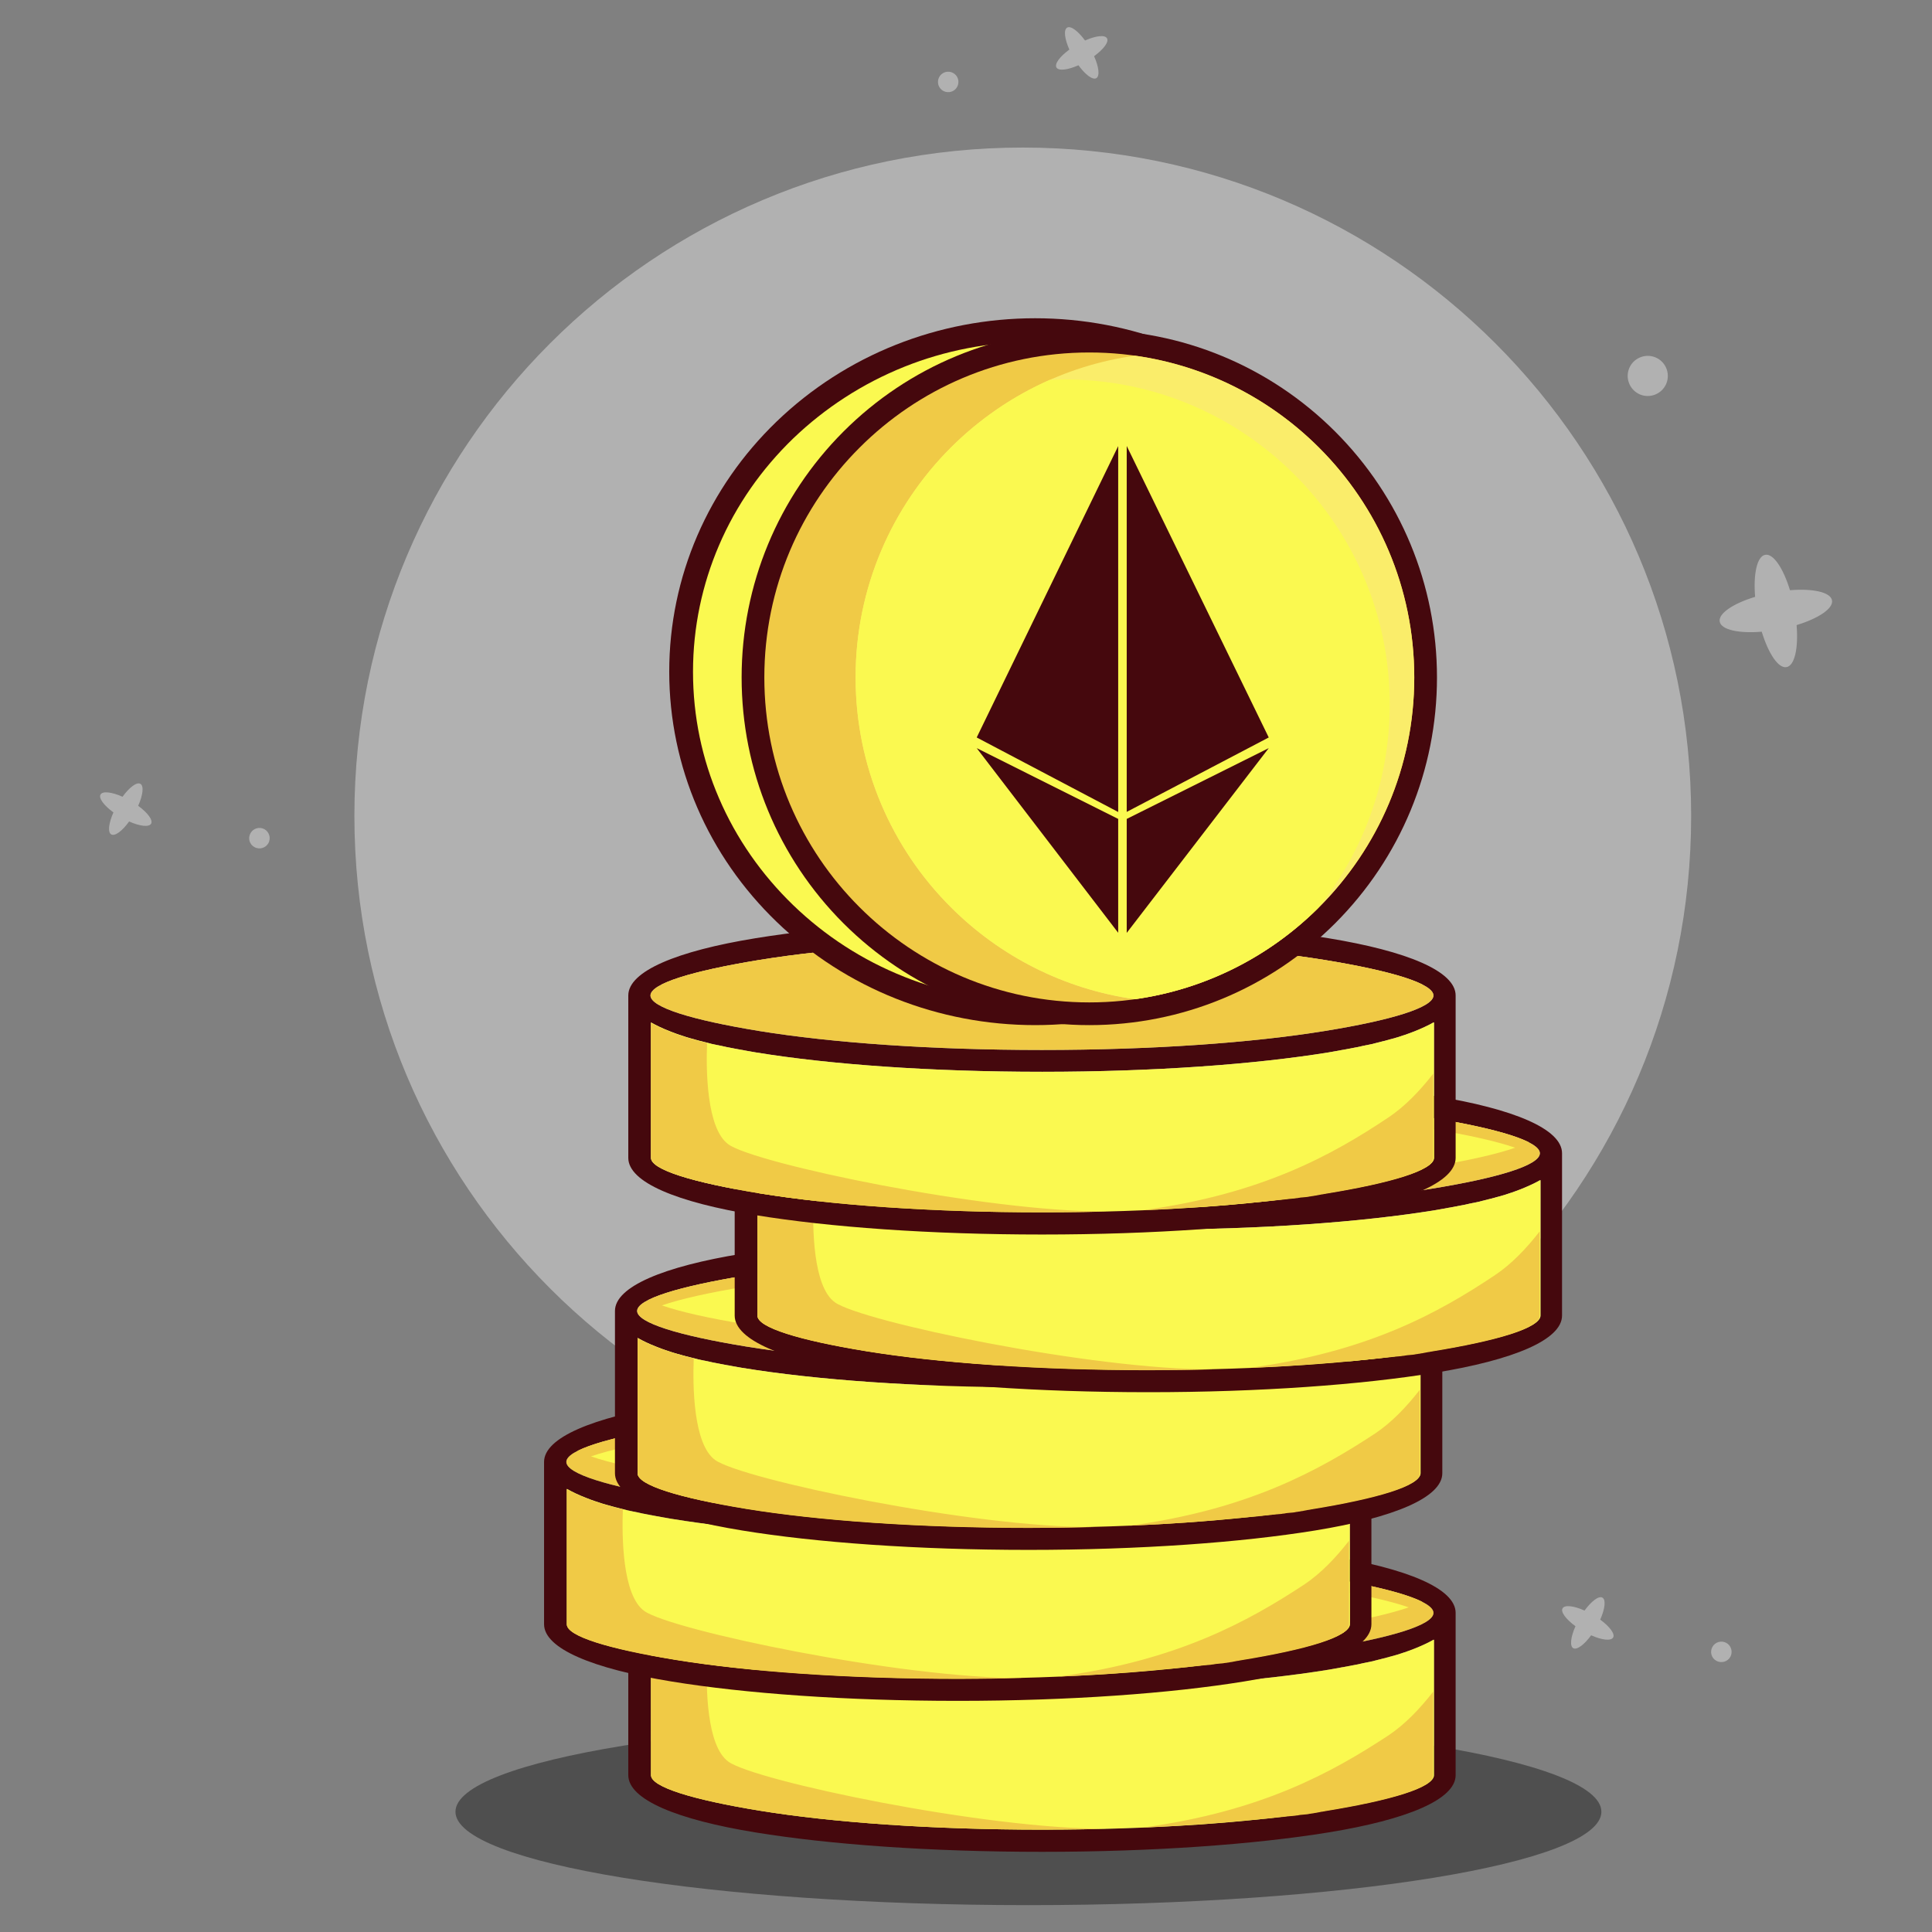 <?xml version="1.0" encoding="utf-8"?>
<!-- Generator: Adobe Illustrator 23.0.1, SVG Export Plug-In . SVG Version: 6.00 Build 0)  -->
<svg version="1.1" id="Layer_1" xmlns="http://www.w3.org/2000/svg" xmlns:xlink="http://www.w3.org/1999/xlink" x="0px" y="0px"
	 viewBox="0 0 1812.1 1812.1" style="enable-background:new 0 0 1812.1 1812.1;" xml:space="preserve">
<rect x="0" y="0" width="1812.1" height="1812.1" fill="#808080" stroke="none"/>
<style type="text/css">
	.st0{fill-rule:evenodd;clip-rule:evenodd;fill:#4F4F4F;}
	.st1{fill-rule:evenodd;clip-rule:evenodd;fill:#B1B1B1;}
	.st2{fill:#45080D;}
	.st3{fill:#FAF950;}
	.st4{fill:#F0CA46;}
	.st5{fill-rule:evenodd;clip-rule:evenodd;fill:#45080D;}
	.st6{fill:#FAED6A;}
</style>
<path class="st0" d="M964.6,1611.7c296.8,0,537.4,39.2,537.4,87.6c0,48.4-240.6,87.6-537.4,87.6s-537.4-39.2-537.4-87.6
	C427.2,1650.9,667.8,1611.7,964.6,1611.7L964.6,1611.7z"/>
<path class="st1" d="M959.3,138.4c346.2,0,626.9,280.7,626.9,626.9c0,346.2-280.7,626.9-626.9,626.9s-626.9-280.7-626.9-626.9
	C332.4,419.1,613,138.4,959.3,138.4L959.3,138.4z"/>
<path class="st1" d="M1718.3,563c1.5,7.6-12.5,17-33.2,23.3c1.8,21.5-1.8,38-9.4,39.4c-7.6,1.5-17-12.5-23.3-33.2
	c-21.5,1.8-38-1.8-39.4-9.4c-1.5-7.6,12.5-17,33.2-23.3c-1.8-21.5,1.8-38,9.4-39.4c7.6-1.5,17,12.5,23.3,33.2
	C1700.3,551.8,1716.8,555.4,1718.3,563L1718.3,563z"/>
<path class="st1" d="M1562.8,345.2c-4.1-9.6-15.1-14-24.7-9.9c-9.6,4.1-14,15.1-9.9,24.7c4.1,9.6,15.1,14,24.7,9.9
	C1562.5,365.8,1566.9,354.7,1562.8,345.2L1562.8,345.2z"/>
<path class="st2" d="M1365.3,1512.8V1665c0,22.8-45.6,41.7-119.3,53.7c-68.9,11.2-163.9,18.2-268.7,18.2
	c-104.7,0-199.7-6.9-268.7-18.2c-73.7-12-119.3-30.8-119.3-53.7v-152.2c0-22.8,45.6-41.7,119.3-53.7
	c68.9-11.2,163.9-18.2,268.7-18.2c104.7,0,199.7,6.9,268.7,18.2C1319.7,1471.1,1365.3,1489.9,1365.3,1512.8L1365.3,1512.8z
	 M610.1,1512.8c0,11.1,38.9,23,101.9,33.3c67.7,11,161.5,17.8,265.3,17.8c103.8,0,197.6-6.8,265.3-17.8
	c62.9-10.2,101.9-22.1,101.9-33.3c0-11.1-38.9-23-101.9-33.3c-67.7-11-161.5-17.8-265.3-17.8c-103.8,0-197.6,6.8-265.3,17.8
	C649.1,1489.7,610.1,1501.6,610.1,1512.8L610.1,1512.8z M1344.5,1538c-5.1,2.9-11,5.6-17.7,8.3l-1.3,0.5c-2.5,1-5.2,1.9-7.9,2.9
	l-0.4,0.1l-2.1,0.7l-0.6,0.2l-1.2,0.4l-1.5,0.5l-1.3,0.4l-0.4,0.1l-2.7,0.8l0,0l-1.5,0.4l-1.5,0.4l-1.5,0.4l-0.2,0.1l-2.7,0.7
	l-0.6,0.2l-1.2,0.3l-0.1,0l-1.6,0.4l-0.1,0l-1,0.3l-1.6,0.4l-0.5,0.1l0,0l-0.7,0.2l-1.6,0.4l-0.9,0.2l-0.2,0.1l-1.7,0.4l-0.2,0.1
	l-0.9,0.2l-1.9,0.4l-0.4,0.1l0,0l-0.6,0.1l-1.8,0.4l-0.6,0.1l-0.6,0.1l-1.8,0.4l-0.6,0.1l-0.5,0.1l-1.7,0.4l-1.8,0.4l-1.8,0.4
	l-0.6,0.1l-2.7,0.5l-0.3,0.1l-1.3,0.2l-1.9,0.4l0,0l-0.6,0.1l-2.1,0.4l-0.5,0.1l-0.6,0.1l-2,0.4l-0.1,0l-1.3,0.2l-0.6,0.1l-2,0.4h0
	l-3.3,0.6l-0.1,0l-2.8,0.5l-1.1,0.2l-2.9,0.5c-68.9,11.2-163.9,18.2-268.7,18.2c-104.7,0-199.7-6.9-268.7-18.2l-2.9-0.5l-1.1-0.2
	l-2.8-0.5l-0.1,0l-3.3-0.6h0l-2-0.4l-0.6-0.1l-1.3-0.2l-0.1,0l-2-0.4l-0.6-0.1l-0.5-0.1l-2.1-0.4l-0.6-0.1l0,0l-1.9-0.4l-1.3-0.2
	l-0.3-0.1l-2.7-0.5l-0.6-0.1l-1.8-0.4l-1.8-0.4l-1.7-0.4l-0.5-0.1l-0.6-0.1l-1.8-0.4l-0.6-0.1l-0.6-0.1l-1.8-0.4l-0.6-0.1l0,0
	l-0.4-0.1l-1.9-0.4l-0.9-0.2l-0.2-0.1l-1.7-0.4l-0.2-0.1l-0.9-0.2l-1.6-0.4l-0.7-0.2l0,0l-0.5-0.1l-1.6-0.4l-1-0.3l-0.1,0l-1.6-0.4
	l-0.1,0l-1.2-0.3l-0.6-0.2c-0.9-0.2-1.8-0.5-2.7-0.7l-0.2-0.1l-1.4-0.4l0,0l-1.5-0.4l-1.5-0.4l0,0c-0.9-0.3-1.8-0.5-2.7-0.8
	l-0.4-0.1l-1.3-0.4l-1.5-0.5l-1.2-0.4l-0.6-0.2c-0.7-0.2-1.4-0.5-2.1-0.7l-0.4-0.1c-2.7-0.9-5.4-1.9-7.9-2.9l-1.3-0.5
	c-6.7-2.6-12.6-5.4-17.7-8.3V1665c0,11.1,38.9,23,101.9,33.3c67.7,11,161.5,17.8,265.3,17.8c103.8,0,197.6-6.8,265.3-17.8
	c62.9-10.2,101.9-22.1,101.9-33.3V1538L1344.5,1538z"/>
<path class="st3" d="M1344.5,1538c-5.1,2.9-11,5.6-17.7,8.3l-1.3,0.5c-2.5,1-5.2,1.9-7.9,2.9l-0.4,0.1l-2.1,0.7l-0.6,0.2l-1.2,0.4
	l-1.5,0.5l-1.3,0.4l-0.4,0.1l-2.7,0.8l0,0l-1.5,0.4l-1.5,0.4l-1.5,0.4l-0.2,0.1l-2.7,0.7l-0.6,0.2l-1.2,0.3l-0.1,0l-1.6,0.4l-0.1,0
	l-1,0.3l-1.6,0.4l-0.5,0.1l0,0l-0.7,0.2l-1.6,0.4l-0.9,0.2l-0.2,0.1l-1.7,0.4l-0.2,0.1l-0.9,0.2l-1.9,0.4l-0.4,0.1l0,0l-0.6,0.1
	l-1.8,0.4l-0.6,0.1l-0.6,0.1l-1.8,0.4l-0.6,0.1l-0.5,0.1l-1.7,0.4l-1.8,0.4l-1.8,0.4l-0.6,0.1l-2.7,0.5l-0.3,0.1l-1.3,0.2l-1.9,0.4
	l0,0l-0.6,0.1l-2.1,0.4l-0.5,0.1l-0.6,0.1l-2,0.4l-0.1,0l-1.3,0.2l-0.6,0.1l-2,0.4h0l-3.3,0.6l-0.1,0l-2.8,0.5l-1.1,0.2l-2.9,0.5
	c-68.9,11.2-163.9,18.2-268.7,18.2c-104.7,0-199.7-6.9-268.7-18.2l-2.9-0.5l-1.1-0.2l-2.8-0.5l-0.1,0l-3.3-0.6h0l-2-0.4l-0.6-0.1
	l-1.3-0.2l-0.1,0l-2-0.4l-0.6-0.1l-0.5-0.1l-2.1-0.4l-0.6-0.1l0,0l-1.9-0.4l-1.3-0.2l-0.3-0.1l-2.7-0.5l-0.6-0.1l-1.8-0.4l-1.8-0.4
	l-1.7-0.4l-0.5-0.1l-0.6-0.1l-1.8-0.4l-0.6-0.1l-0.6-0.1l-1.8-0.4l-0.6-0.1l0,0l-0.4-0.1l-1.9-0.4l-0.9-0.2l-0.2-0.1l-1.7-0.4
	l-0.2-0.1l-0.9-0.2l-1.6-0.4l-0.7-0.2l0,0l-0.5-0.1l-1.6-0.4l-1-0.3l-0.1,0l-1.6-0.4l-0.1,0l-1.2-0.3l-0.6-0.2
	c-0.9-0.2-1.8-0.5-2.7-0.7l-0.2-0.1l-1.4-0.4l0,0l-1.5-0.4l-1.5-0.4l0,0c-0.9-0.3-1.8-0.5-2.7-0.8l-0.4-0.1l-1.3-0.4l-1.5-0.5
	l-1.2-0.4l-0.6-0.2c-0.7-0.2-1.4-0.5-2.1-0.7l-0.4-0.1c-2.7-0.9-5.4-1.9-7.9-2.9l-1.3-0.5c-6.7-2.6-12.6-5.4-17.7-8.3V1665
	c0,11.1,38.9,23,101.9,33.3c67.7,11,161.5,17.8,265.3,17.8c103.8,0,197.6-6.8,265.3-17.8c62.9-10.2,101.9-22.1,101.9-33.3V1538
	L1344.5,1538z"/>
<path class="st4" d="M663.2,1557.3l-0.8-0.2l-0.7-0.2l0,0l-0.5-0.1l-1.6-0.4l-1-0.3l-0.1,0l-1.6-0.4l-0.1,0l-1.2-0.3l-0.6-0.2
	c-0.9-0.2-1.8-0.5-2.7-0.7l-0.2-0.1l-1.4-0.4l0,0l-1.5-0.4l-1.5-0.4l0,0c-0.9-0.3-1.8-0.5-2.7-0.8l-0.4-0.1l-1.3-0.4l-1.5-0.5
	l-1.2-0.4l-0.6-0.2c-0.7-0.2-1.4-0.5-2.1-0.7l-0.4-0.1c-2.7-0.9-5.4-1.9-7.9-2.9l-1.3-0.5c-6.7-2.6-12.6-5.4-17.7-8.3V1665
	c0,11.1,38.9,23,101.9,33.3c67.7,11,161.5,17.8,265.3,17.8c20.7,0,41-0.3,60.7-0.8c-114.8,0.5-330.4-45-355.2-62.9
	C662.5,1637.6,662.2,1581.9,663.2,1557.3L663.2,1557.3z M1072.1,1714.1c36.1-1.5,70-3.9,100.9-7l1.2-0.1l1.2-0.1l1.2-0.1l1.2-0.1
	l0.1,0l1-0.1c2.4-0.2,4.7-0.5,7-0.7l1.2-0.1l1.1-0.1l0,0l1.2-0.1l1.1-0.1l1.1-0.1l1.1-0.1l0.5-0.1l0.7-0.1l1.1-0.1l0.7-0.1l0.4,0
	l1.1-0.1l0,0l2.2-0.3l1.1-0.1l0.1,0l1-0.1l1.1-0.1l0.3,0l0.8-0.1l1.1-0.1l0.6-0.1l0.5-0.1l1.1-0.1l0.8-0.1l0.3,0l1.1-0.1l1-0.1
	l0.1,0l1.1-0.1l1.1-0.1l0.2,0l0.9-0.1l1.1-0.1l0.4-0.1l0.7-0.1l1.1-0.1l0.6-0.1l0.4-0.1l1.9-0.3l0.2,0l1.1-0.1l1.1-0.1l0,0l1-0.1
	l1-0.1l0.3,0l0.8-0.1l1-0.1l0.5-0.1l0.5-0.1l1-0.2l0.7-0.1l0.3,0l1-0.2l0.9-0.1l0.1,0l1-0.2l1-0.2l0.1,0l0.9-0.1l1-0.2l0.3-0.1
	l0.7-0.1l1-0.2l0.6-0.1l0.4-0.1l1-0.2l0.8-0.1l0.2,0l1-0.2l1-0.2c62.9-10.2,101.9-22.1,101.9-33.3v-46.2v-32.7
	c-12.4,16-26.6,30.8-41.9,41C1249.2,1662.6,1183.2,1699,1072.1,1714.1L1072.1,1714.1z"/>
<path class="st4" d="M610.1,1512.8c0,11.1,38.9,23,101.9,33.3c67.7,11,161.5,17.8,265.3,17.8c103.8,0,197.6-6.8,265.3-17.8
	c62.9-10.2,101.9-22.1,101.9-33.3c0-11.1-38.9-23-101.9-33.3c-67.7-11-161.5-17.8-265.3-17.8c-103.8,0-197.6,6.8-265.3,17.8
	C649.1,1489.7,610.1,1501.6,610.1,1512.8L610.1,1512.8z"/>
<path class="st4" d="M1334,1502.4c-15.6-7.9-47.7-15.8-91.3-22.9c-67.7-11-161.5-17.8-265.3-17.8c-103.8,0-197.6,6.8-265.3,17.8
	c-43.6,7.1-75.7,15-91.3,22.9c15.6,7.9,47.7,15.8,91.3,22.9c67.7,11,161.5,17.8,265.3,17.8c103.8,0,197.6-6.8,265.3-17.8
	C1286.3,1518.2,1318.4,1510.3,1334,1502.4L1334,1502.4z"/>
<path class="st3" d="M633.3,1507.6c17.6,6.1,44.7,12.2,78.7,17.7c67.7,11,161.5,17.8,265.3,17.8c103.8,0,197.6-6.8,265.3-17.8
	c34.1-5.5,61.1-11.6,78.7-17.7c-17.6-6.1-44.7-12.2-78.7-17.7c-67.7-11-161.5-17.8-265.3-17.8c-103.8,0-197.6,6.8-265.3,17.8
	C677.9,1495.4,650.9,1501.4,633.3,1507.6L633.3,1507.6z"/>
<path class="st2" d="M1286.3,1371.2v152.2c0,22.8-45.6,41.7-119.3,53.7c-68.9,11.2-163.9,18.2-268.7,18.2
	c-104.7,0-199.7-6.9-268.7-18.2c-73.7-12-119.3-30.8-119.3-53.7v-152.2c0-22.8,45.6-41.7,119.3-53.7
	c68.9-11.2,163.9-18.2,268.7-18.2c104.7,0,199.7,6.9,268.7,18.2C1240.7,1329.5,1286.3,1348.4,1286.3,1371.2L1286.3,1371.2z
	 M531.2,1371.2c0,11.1,38.9,23,101.9,33.3c67.7,11,161.5,17.8,265.3,17.8c103.8,0,197.6-6.8,265.3-17.8
	c62.9-10.2,101.9-22.1,101.9-33.3c0-11.1-38.9-23-101.9-33.3c-67.7-11-161.5-17.8-265.3-17.8c-103.8,0-197.6,6.8-265.3,17.8
	C570.1,1348.2,531.2,1360.1,531.2,1371.2L531.2,1371.2z M1265.6,1396.5c-5.1,2.9-11,5.6-17.7,8.3l-1.3,0.5c-2.5,1-5.2,1.9-7.9,2.9
	l-0.4,0.1l-2.1,0.7l-0.6,0.2l-1.2,0.4l-1.5,0.5l-1.3,0.4l-0.4,0.1l-2.7,0.8l0,0l-1.5,0.4l-1.5,0.4l-1.5,0.4l-0.2,0.1l-2.7,0.7
	l-0.6,0.2l-1.2,0.3l-0.1,0l-1.6,0.4l-0.1,0l-1,0.3l-1.6,0.4l-0.5,0.1l0,0l-0.7,0.2l-1.6,0.4l-0.9,0.2l-0.2,0.1l-1.7,0.4l-0.2,0.1
	l-0.9,0.2l-1.9,0.4l-0.4,0.1l0,0l-0.6,0.1l-1.8,0.4l-0.6,0.1l-0.6,0.1l-1.8,0.4l-0.6,0.1l-0.5,0.1l-1.7,0.4l-1.8,0.4l-1.8,0.4
	l-0.6,0.1l-2.7,0.5l-0.3,0.1l-1.3,0.2l-1.9,0.4l0,0l-0.6,0.1l-2.1,0.4l-0.5,0.1l-0.6,0.1l-2,0.4l-0.1,0l-1.3,0.2l-0.6,0.1l-2,0.4h0
	l-3.3,0.6l-0.1,0l-2.8,0.5l-1.1,0.2l-2.9,0.5c-68.9,11.2-163.9,18.2-268.7,18.2c-104.7,0-199.7-6.9-268.7-18.2l-2.9-0.5l-1.1-0.2
	l-2.8-0.5l-0.1,0l-3.3-0.6h0l-2-0.4l-0.6-0.1l-1.3-0.2l-0.1,0l-2-0.4l-0.6-0.1l-0.5-0.1l-2.1-0.4l-0.6-0.1l0,0l-1.9-0.4l-1.3-0.2
	l-0.3-0.1l-2.7-0.5l-0.6-0.1l-1.8-0.4l-1.8-0.4l-1.7-0.4l-0.5-0.1l-0.6-0.1l-1.8-0.4l-0.6-0.1l-0.6-0.1l-1.8-0.4l-0.6-0.1l0,0
	l-0.4-0.1l-1.9-0.4l-0.9-0.2l-0.2-0.1l-1.7-0.4l-0.2-0.1l-0.9-0.2l-1.6-0.4l-0.7-0.2l0,0l-0.5-0.1l-1.6-0.4l-1-0.3l-0.1,0l-1.6-0.4
	l-0.1,0l-1.2-0.3l-0.6-0.2c-0.9-0.2-1.8-0.5-2.7-0.7l-0.2-0.1l-1.4-0.4l0,0l-1.5-0.4l-1.5-0.4l0,0c-0.9-0.3-1.8-0.5-2.7-0.8
	l-0.4-0.1l-1.3-0.4l-1.5-0.5l-1.2-0.4l-0.6-0.2c-0.7-0.2-1.4-0.5-2.1-0.7l-0.4-0.1c-2.7-0.9-5.4-1.9-7.9-2.9l-1.3-0.5
	c-6.7-2.6-12.6-5.4-17.7-8.3v126.9c0,11.1,38.9,23,101.9,33.3c67.7,11,161.5,17.8,265.3,17.8c103.8,0,197.6-6.8,265.3-17.8
	c62.9-10.2,101.9-22.1,101.9-33.3V1396.5L1265.6,1396.5z"/>
<path class="st3" d="M1265.6,1396.5c-5.1,2.9-11,5.6-17.7,8.3l-1.3,0.5c-2.5,1-5.2,1.9-7.9,2.9l-0.4,0.1l-2.1,0.7l-0.6,0.2l-1.2,0.4
	l-1.5,0.5l-1.3,0.4l-0.4,0.1l-2.7,0.8l0,0l-1.5,0.4l-1.5,0.4l-1.5,0.4l-0.2,0.1l-2.7,0.7l-0.6,0.2l-1.2,0.3l-0.1,0l-1.6,0.4l-0.1,0
	l-1,0.3l-1.6,0.4l-0.5,0.1l0,0l-0.7,0.2l-1.6,0.4l-0.9,0.2l-0.2,0.1l-1.7,0.4l-0.2,0.1l-0.9,0.2l-1.9,0.4l-0.4,0.1l0,0l-0.6,0.1
	l-1.8,0.4l-0.6,0.1l-0.6,0.1l-1.8,0.4l-0.6,0.1l-0.5,0.1l-1.7,0.4l-1.8,0.4l-1.8,0.4l-0.6,0.1l-2.7,0.5l-0.3,0.1l-1.3,0.2l-1.9,0.4
	l0,0l-0.6,0.1l-2.1,0.4l-0.5,0.1l-0.6,0.1l-2,0.4l-0.1,0l-1.3,0.2l-0.6,0.1l-2,0.4h0l-3.3,0.6l-0.1,0l-2.8,0.5l-1.1,0.2l-2.9,0.5
	c-68.9,11.2-163.9,18.2-268.7,18.2c-104.7,0-199.7-6.9-268.7-18.2l-2.9-0.5l-1.1-0.2l-2.8-0.5l-0.1,0l-3.3-0.6h0l-2-0.4l-0.6-0.1
	l-1.3-0.2l-0.1,0l-2-0.4l-0.6-0.1l-0.5-0.1l-2.1-0.4l-0.6-0.1l0,0l-1.9-0.4l-1.3-0.2l-0.3-0.1l-2.7-0.5l-0.6-0.1l-1.8-0.4l-1.8-0.4
	l-1.7-0.4l-0.5-0.1l-0.6-0.1l-1.8-0.4l-0.6-0.1l-0.6-0.1l-1.8-0.4l-0.6-0.1l0,0l-0.4-0.1l-1.9-0.4l-0.9-0.2l-0.2-0.1l-1.7-0.4
	l-0.2-0.1l-0.9-0.2l-1.6-0.4l-0.7-0.2l0,0l-0.5-0.1l-1.6-0.4l-1-0.3l-0.1,0l-1.6-0.4l-0.1,0l-1.2-0.3l-0.6-0.2
	c-0.9-0.2-1.8-0.5-2.7-0.7l-0.2-0.1l-1.4-0.4l0,0l-1.5-0.4l-1.5-0.4l0,0c-0.9-0.3-1.8-0.5-2.7-0.8l-0.4-0.1l-1.3-0.4l-1.5-0.5
	l-1.2-0.4l-0.6-0.2c-0.7-0.2-1.4-0.5-2.1-0.7l-0.4-0.1c-2.7-0.9-5.4-1.9-7.9-2.9l-1.3-0.5c-6.7-2.6-12.6-5.4-17.7-8.3v126.9
	c0,11.1,38.9,23,101.9,33.3c67.7,11,161.5,17.8,265.3,17.8c103.8,0,197.6-6.8,265.3-17.8c62.9-10.2,101.9-22.1,101.9-33.3V1396.5
	L1265.6,1396.5z"/>
<path class="st4" d="M584.2,1415.7l-0.8-0.2l-0.7-0.2l0,0l-0.5-0.1l-1.6-0.4l-1-0.3l-0.1,0l-1.6-0.4l-0.1,0l-1.2-0.3l-0.6-0.2
	c-0.9-0.2-1.8-0.5-2.7-0.7l-0.2-0.1l-1.4-0.4l0,0l-1.5-0.4l-1.5-0.4l0,0c-0.9-0.3-1.8-0.5-2.7-0.8l-0.4-0.1l-1.3-0.4l-1.5-0.5
	l-1.2-0.4l-0.6-0.2c-0.7-0.2-1.4-0.5-2.1-0.7l-0.4-0.1c-2.7-0.9-5.4-1.9-7.9-2.9l-1.3-0.5c-6.7-2.6-12.6-5.4-17.7-8.3v126.9
	c0,11.1,38.9,23,101.9,33.3c67.7,11,161.5,17.8,265.3,17.8c20.7,0,41-0.3,60.7-0.8c-114.8,0.5-330.4-45-355.2-62.9
	C583.5,1496.1,583.3,1440.3,584.2,1415.7L584.2,1415.7z M993.1,1572.5c36.1-1.5,70-3.9,100.9-7l1.2-0.1l1.2-0.1l1.2-0.1l1.2-0.1
	l0.1,0l1-0.1c2.4-0.2,4.7-0.5,7-0.7l1.2-0.1l1.1-0.1l0,0l1.2-0.1l1.1-0.1l1.1-0.1l1.1-0.1l0.5-0.1l0.7-0.1l1.1-0.1l0.7-0.1l0.4,0
	l1.1-0.1l0,0l2.2-0.3l1.1-0.1l0.1,0l1-0.1l1.1-0.1l0.3,0l0.8-0.1l1.1-0.1l0.6-0.1l0.5-0.1l1.1-0.1l0.8-0.1l0.3,0l1.1-0.1l1-0.1
	l0.1,0l1.1-0.1l1.1-0.1l0.2,0l0.9-0.1l1.1-0.1l0.4-0.1l0.7-0.1l1.1-0.1l0.6-0.1l0.4-0.1l1.9-0.3l0.2,0l1.1-0.1l1.1-0.1l0,0l1-0.1
	l1-0.1l0.3,0l0.8-0.1l1-0.1l0.5-0.1l0.5-0.1l1-0.1l0.7-0.1l0.3,0l1-0.2l0.9-0.1l0.1,0l1-0.2l1-0.2l0.1,0l0.9-0.1l1-0.2l0.3-0.1
	l0.7-0.1l1-0.2l0.6-0.1l0.4-0.1l1-0.2l0.8-0.1l0.2,0l1-0.2l1-0.2c62.9-10.2,101.9-22.1,101.9-33.3v-46.2v-32.7
	c-12.4,16-26.6,30.8-41.9,41C1170.3,1521,1104.2,1557.5,993.1,1572.5L993.1,1572.5z"/>
<path class="st4" d="M531.2,1371.2c0,11.1,38.9,23,101.9,33.3c67.7,11,161.5,17.8,265.3,17.8c103.8,0,197.6-6.8,265.3-17.8
	c62.9-10.2,101.9-22.1,101.9-33.3c0-11.1-38.9-23-101.9-33.3c-67.7-11-161.5-17.8-265.3-17.8c-103.8,0-197.6,6.8-265.3,17.8
	C570.1,1348.2,531.2,1360.1,531.2,1371.2L531.2,1371.2z"/>
<path class="st4" d="M1255,1360.8c-15.6-7.9-47.7-15.8-91.3-22.9c-67.7-11-161.5-17.8-265.3-17.8c-103.8,0-197.6,6.8-265.3,17.8
	c-43.6,7.1-75.7,15-91.3,22.9c15.6,7.9,47.7,15.8,91.3,22.9c67.7,11,161.5,17.8,265.3,17.8c103.8,0,197.6-6.8,265.3-17.8
	C1207.4,1376.6,1239.5,1368.7,1255,1360.8L1255,1360.8z"/>
<path class="st3" d="M554.3,1366c17.6,6.1,44.7,12.2,78.7,17.7c67.7,11,161.5,17.8,265.3,17.8c103.8,0,197.6-6.8,265.3-17.8
	c34.1-5.5,61.1-11.6,78.7-17.7c-17.6-6.1-44.7-12.2-78.7-17.7c-67.7-11-161.5-17.8-265.3-17.8c-103.8,0-197.6,6.8-265.3,17.8
	C599,1353.9,572,1359.9,554.3,1366L554.3,1366z"/>
<path class="st2" d="M1352.8,1229.6v152.2c0,22.8-45.6,41.7-119.3,53.7c-68.9,11.2-163.9,18.2-268.7,18.2
	c-104.7,0-199.7-6.9-268.7-18.2c-73.7-12-119.3-30.8-119.3-53.7v-152.2c0-22.8,45.6-41.7,119.3-53.7
	c68.9-11.2,163.9-18.2,268.7-18.2c104.7,0,199.7,6.9,268.7,18.2C1307.2,1188,1352.8,1206.8,1352.8,1229.6L1352.8,1229.6z
	 M597.6,1229.6c0,11.1,38.9,23,101.9,33.3c67.7,11,161.5,17.8,265.3,17.8c103.8,0,197.6-6.8,265.3-17.8
	c62.9-10.2,101.9-22.1,101.9-33.3c0-11.1-38.9-23-101.9-33.3c-67.7-11-161.5-17.8-265.3-17.8c-103.8,0-197.6,6.8-265.3,17.8
	C636.5,1206.6,597.6,1218.5,597.6,1229.6L597.6,1229.6z M1332,1254.9c-5.1,2.9-11,5.6-17.7,8.3l-1.3,0.5c-2.5,1-5.2,1.9-7.9,2.9
	l-0.4,0.1l-2.1,0.7l-0.6,0.2l-1.2,0.4l-1.5,0.5l-1.3,0.4l-0.4,0.1l-2.7,0.8l0,0l-1.5,0.4l-1.5,0.4l-1.5,0.4l-0.2,0.1l-2.7,0.7
	l-0.6,0.2l-1.2,0.3l-0.1,0l-1.6,0.4l-0.1,0l-1,0.3l-1.6,0.4l-0.5,0.1l0,0l-0.7,0.2l-1.6,0.4l-0.9,0.2l-0.2,0.1l-1.7,0.4l-0.2,0.1
	l-0.9,0.2l-1.9,0.4l-0.5,0.1l0,0l-0.6,0.1l-1.8,0.4l-0.6,0.1l-0.6,0.1l-1.8,0.4l-0.6,0.1l-0.5,0.1l-1.7,0.4l-1.8,0.4l-1.8,0.4
	l-0.6,0.1l-2.7,0.5l-0.3,0.1l-1.3,0.2l-1.9,0.4l0,0l-0.6,0.1l-2.1,0.4l-0.5,0.1l-0.6,0.1l-2,0.4l-0.1,0l-1.3,0.2l-0.6,0.1l-2,0.4h0
	l-3.3,0.6l-0.1,0l-2.8,0.5l-1.1,0.2l-2.9,0.5c-68.9,11.2-163.9,18.2-268.7,18.2c-104.7,0-199.7-6.9-268.7-18.2l-2.9-0.5l-1.1-0.2
	l-2.8-0.5l-0.1,0l-3.3-0.6h0l-2-0.4l-0.6-0.1l-1.3-0.2l-0.1,0l-2-0.4l-0.6-0.1l-0.5-0.1l-2.1-0.4l-0.6-0.1l0,0l-1.9-0.4l-1.3-0.2
	l-0.3-0.1l-2.7-0.5l-0.6-0.1l-1.8-0.4l-1.8-0.4l-1.7-0.4l-0.5-0.1l-0.6-0.1l-1.8-0.4l-0.6-0.1l-0.6-0.1l-1.8-0.4l-0.6-0.1l0,0
	l-0.4-0.1l-1.9-0.4l-0.9-0.2l-0.2-0.1l-1.7-0.4l-0.2-0.1l-0.9-0.2l-1.6-0.4l-0.7-0.2l0,0l-0.5-0.1l-1.6-0.4l-1-0.3l-0.1,0l-1.6-0.4
	l-0.1,0l-1.2-0.3l-0.6-0.2c-0.9-0.2-1.8-0.5-2.7-0.7l-0.2-0.1l-1.4-0.4l0,0l-1.5-0.4l-1.5-0.4l0,0c-0.9-0.3-1.8-0.5-2.7-0.8
	l-0.4-0.1l-1.3-0.4l-1.5-0.5l-1.2-0.4l-0.6-0.2c-0.7-0.2-1.4-0.5-2.1-0.7l-0.4-0.1c-2.7-0.9-5.4-1.9-7.9-2.9l-1.3-0.5
	c-6.7-2.6-12.6-5.4-17.7-8.3v126.9c0,11.1,38.9,23,101.9,33.3c67.7,11,161.5,17.8,265.3,17.8c103.8,0,197.6-6.8,265.3-17.8
	c62.9-10.2,101.9-22.1,101.9-33.3V1254.9L1332,1254.9z"/>
<path class="st3" d="M1332,1254.9c-5.1,2.9-11,5.6-17.7,8.3l-1.3,0.5c-2.5,1-5.2,1.9-7.9,2.9l-0.4,0.1l-2.1,0.7l-0.6,0.2l-1.2,0.4
	l-1.5,0.5l-1.3,0.4l-0.4,0.1l-2.7,0.8l0,0l-1.5,0.4l-1.5,0.4l-1.5,0.4l-0.2,0.1l-2.7,0.7l-0.6,0.2l-1.2,0.3l-0.1,0l-1.6,0.4l-0.1,0
	l-1,0.3l-1.6,0.4l-0.5,0.1l0,0l-0.7,0.2l-1.6,0.4l-0.9,0.2l-0.2,0.1l-1.7,0.4l-0.2,0.1l-0.9,0.2l-1.9,0.4l-0.5,0.1l0,0l-0.6,0.1
	l-1.8,0.4l-0.6,0.1l-0.6,0.1l-1.8,0.4l-0.6,0.1l-0.5,0.1l-1.7,0.4l-1.8,0.4l-1.8,0.4l-0.6,0.1l-2.7,0.5l-0.3,0.1l-1.3,0.2l-1.9,0.4
	l0,0l-0.6,0.1l-2.1,0.4l-0.5,0.1l-0.6,0.1l-2,0.4l-0.1,0l-1.3,0.2l-0.6,0.1l-2,0.4h0l-3.3,0.6l-0.1,0l-2.8,0.5l-1.1,0.2l-2.9,0.5
	c-68.9,11.2-163.9,18.2-268.7,18.2c-104.7,0-199.7-6.9-268.7-18.2l-2.9-0.5l-1.1-0.2l-2.8-0.5l-0.1,0l-3.3-0.6h0l-2-0.4l-0.6-0.1
	l-1.3-0.2l-0.1,0l-2-0.4l-0.6-0.1l-0.5-0.1l-2.1-0.4l-0.6-0.1l0,0l-1.9-0.4l-1.3-0.2l-0.3-0.1l-2.7-0.5l-0.6-0.1l-1.8-0.4l-1.8-0.4
	l-1.7-0.4l-0.5-0.1l-0.6-0.1l-1.8-0.4l-0.6-0.1l-0.6-0.1l-1.8-0.4l-0.6-0.1l0,0l-0.4-0.1l-1.9-0.4l-0.9-0.2l-0.2-0.1l-1.7-0.4
	l-0.2-0.1l-0.9-0.2l-1.6-0.4l-0.7-0.2l0,0l-0.5-0.1l-1.6-0.4l-1-0.3l-0.1,0l-1.6-0.4l-0.1,0l-1.2-0.3l-0.6-0.2
	c-0.9-0.2-1.8-0.5-2.7-0.7l-0.2-0.1l-1.4-0.4l0,0l-1.5-0.4l-1.5-0.4l0,0c-0.9-0.3-1.8-0.5-2.7-0.8l-0.4-0.1l-1.3-0.4l-1.5-0.5
	l-1.2-0.4l-0.6-0.2c-0.7-0.2-1.4-0.5-2.1-0.7l-0.4-0.1c-2.7-0.9-5.4-1.9-7.9-2.9l-1.3-0.5c-6.7-2.6-12.6-5.4-17.7-8.3v126.9
	c0,11.1,38.9,23,101.9,33.3c67.7,11,161.5,17.8,265.3,17.8c103.8,0,197.6-6.8,265.3-17.8c62.9-10.2,101.9-22.1,101.9-33.3V1254.9
	L1332,1254.9z"/>
<path class="st4" d="M650.7,1274.1l-0.8-0.2l-0.7-0.2l0,0l-0.5-0.1l-1.6-0.4l-1-0.3l-0.1,0l-1.6-0.4l-0.1,0l-1.2-0.3l-0.6-0.2
	c-0.9-0.2-1.8-0.5-2.7-0.7l-0.2-0.1l-1.4-0.4l0,0l-1.5-0.4l-1.5-0.4l0,0c-0.9-0.3-1.8-0.5-2.7-0.8l-0.4-0.1l-1.3-0.4l-1.5-0.5
	l-1.2-0.4l-0.6-0.2c-0.7-0.2-1.4-0.5-2.1-0.7l-0.4-0.1c-2.7-0.9-5.4-1.9-7.9-2.9l-1.3-0.5c-6.7-2.6-12.6-5.4-17.7-8.3v126.9
	c0,11.1,38.9,23,101.9,33.3c67.7,11,161.5,17.8,265.3,17.8c20.7,0,41-0.3,60.7-0.8c-114.8,0.5-330.4-45-355.2-62.9
	C650,1354.5,649.7,1298.7,650.7,1274.1L650.7,1274.1z M1059.5,1431c36.1-1.5,70-3.9,100.9-7l1.2-0.1l1.2-0.1l1.2-0.1l1.2-0.1l0.1,0
	l1-0.1c2.4-0.2,4.7-0.5,7-0.7l1.2-0.1l1.1-0.1l0,0l1.2-0.1l1.1-0.1l1.1-0.1l1.1-0.1l0.5-0.1l0.7-0.1l1.1-0.1l0.7-0.1l0.4,0l1.1-0.1
	l0,0l2.2-0.3l1.1-0.1l0.1,0l1-0.1l1.1-0.1l0.3,0l0.8-0.1l1.1-0.1l0.6-0.1l0.5-0.1l1.1-0.1l0.8-0.1l0.3,0l1.1-0.1l1-0.1l0.1,0
	l1.1-0.1l1.1-0.1l0.2,0l0.9-0.1l1.1-0.1l0.4-0.1l0.7-0.1l1.1-0.1l0.6-0.1l0.4-0.1l1.9-0.3l0.2,0l1.1-0.1l1.1-0.1l0,0l1-0.1l1-0.1
	l0.3,0l0.8-0.1l1-0.1l0.5-0.1l0.5-0.1l1-0.2l0.7-0.1l0.3,0l1-0.2l0.9-0.1l0.1,0l1-0.2l1-0.2l0.1,0l0.9-0.1l1-0.2l0.3-0.1l0.7-0.1
	l1-0.2l0.6-0.1l0.4-0.1l1-0.2l0.8-0.1l0.2,0l1-0.2l1-0.2c62.9-10.2,101.9-22.1,101.9-33.3v-46.2v-32.7c-12.4,16-26.6,30.8-41.9,41
	C1236.7,1379.4,1170.7,1415.9,1059.5,1431L1059.5,1431z"/>
<path class="st4" d="M597.6,1229.6c0,11.1,38.9,23,101.9,33.3c67.7,11,161.5,17.8,265.3,17.8c103.8,0,197.6-6.8,265.3-17.8
	c62.9-10.2,101.9-22.1,101.9-33.3c0-11.1-38.9-23-101.9-33.3c-67.7-11-161.5-17.8-265.3-17.8c-103.8,0-197.6,6.8-265.3,17.8
	C636.5,1206.6,597.6,1218.5,597.6,1229.6L597.6,1229.6z"/>
<path class="st4" d="M1321.5,1219.3c-15.6-7.9-47.7-15.8-91.3-22.9c-67.7-11-161.5-17.8-265.3-17.8c-103.8,0-197.6,6.8-265.3,17.8
	c-43.6,7.1-75.7,15-91.3,22.9c15.6,7.9,47.7,15.8,91.3,22.9c67.7,11,161.5,17.8,265.3,17.8c103.8,0,197.6-6.8,265.3-17.8
	C1273.8,1235,1305.9,1227.1,1321.5,1219.3L1321.5,1219.3z"/>
<path class="st3" d="M620.8,1224.4c17.6,6.1,44.7,12.2,78.7,17.7c67.7,11,161.5,17.8,265.3,17.8c103.8,0,197.6-6.8,265.3-17.8
	c34.1-5.5,61.1-11.6,78.7-17.7c-17.6-6.1-44.7-12.2-78.7-17.7c-67.7-11-161.5-17.8-265.3-17.8c-103.8,0-197.6,6.8-265.3,17.8
	C665.4,1212.3,638.4,1218.3,620.8,1224.4L620.8,1224.4z"/>
<path class="st2" d="M1465.1,1081.7v152.2c0,22.8-45.6,41.7-119.3,53.7c-68.9,11.2-163.9,18.2-268.7,18.2
	c-104.7,0-199.7-6.9-268.7-18.2c-73.7-12-119.3-30.8-119.3-53.7v-152.2c0-22.8,45.6-41.7,119.3-53.7
	c68.9-11.2,163.9-18.2,268.7-18.2c104.7,0,199.7,6.9,268.7,18.2C1419.5,1040,1465.1,1058.9,1465.1,1081.7L1465.1,1081.7z
	 M709.9,1081.7c0,11.1,38.9,23,101.9,33.3c67.7,11,161.5,17.8,265.3,17.8c103.8,0,197.6-6.8,265.3-17.8
	c62.9-10.2,101.9-22.1,101.9-33.3c0-11.1-38.9-23-101.9-33.3c-67.7-11-161.5-17.8-265.3-17.8c-103.8,0-197.6,6.8-265.3,17.8
	C748.9,1058.7,709.9,1070.6,709.9,1081.7L709.9,1081.7z M1444.4,1107c-5.1,2.9-11,5.6-17.7,8.3l-1.3,0.5c-2.5,1-5.2,1.9-7.9,2.9
	l-0.4,0.1l-2.1,0.7l-0.6,0.2l-1.2,0.4l-1.5,0.5l-1.3,0.4l-0.4,0.1l-2.7,0.8l0,0l-1.5,0.4l-1.5,0.4l-1.5,0.4l-0.2,0.1l-2.7,0.7
	l-0.6,0.2l-1.2,0.3l-0.1,0l-1.6,0.4l-0.1,0l-1,0.3l-1.6,0.4l-0.5,0.1l0,0l-0.7,0.2l-1.6,0.4l-0.9,0.2l-0.2,0.1l-1.7,0.4l-0.2,0.1
	l-0.9,0.2l-1.9,0.4l-0.4,0.1l0,0l-0.6,0.1l-1.8,0.4l-0.6,0.1l-0.6,0.1l-1.8,0.4l-0.6,0.1l-0.5,0.1l-1.7,0.4l-1.8,0.4l-1.8,0.4
	l-0.6,0.1l-2.7,0.5l-0.3,0.1l-1.3,0.2l-1.9,0.4l0,0l-0.6,0.1l-2.1,0.4l-0.5,0.1l-0.6,0.1l-2,0.4l-0.1,0l-1.3,0.2l-0.6,0.1l-2,0.4h0
	l-3.3,0.6l-0.1,0l-2.8,0.5l-1.1,0.2l-2.9,0.5c-68.9,11.2-163.9,18.2-268.7,18.2c-104.7,0-199.7-6.9-268.7-18.2l-2.9-0.5l-1.1-0.2
	l-2.8-0.5l-0.1,0l-3.3-0.6h0l-2-0.4l-0.6-0.1l-1.3-0.2l-0.1,0l-2-0.4l-0.6-0.1l-0.5-0.1l-2.1-0.4l-0.6-0.1l0,0l-1.9-0.4l-1.3-0.2
	l-0.3-0.1l-2.7-0.5l-0.6-0.1l-1.8-0.4l-1.8-0.4l-1.7-0.4l-0.5-0.1l-0.6-0.1l-1.8-0.4l-0.6-0.1l-0.6-0.1l-1.8-0.4l-0.6-0.1l0,0
	l-0.4-0.1l-1.9-0.4l-0.9-0.2l-0.2-0.1l-1.7-0.4l-0.2-0.1l-0.9-0.2l-1.6-0.4l-0.7-0.2l0,0l-0.5-0.1l-1.6-0.4l-1-0.3l-0.1,0l-1.6-0.4
	l-0.1,0l-1.2-0.3l-0.6-0.2c-0.9-0.2-1.8-0.5-2.7-0.7l-0.2-0.1l-1.4-0.4l0,0l-1.5-0.4l-1.5-0.4l0,0c-0.9-0.3-1.8-0.5-2.7-0.8
	l-0.4-0.1l-1.3-0.4l-1.5-0.5l-1.2-0.4l-0.6-0.2c-0.7-0.2-1.4-0.5-2.1-0.7l-0.4-0.1c-2.7-0.9-5.4-1.9-7.9-2.9l-1.3-0.5
	c-6.7-2.6-12.6-5.4-17.7-8.3v126.9c0,11.1,38.9,23,101.9,33.3c67.7,11,161.5,17.8,265.3,17.8c103.8,0,197.6-6.8,265.3-17.8
	c62.9-10.2,101.9-22.1,101.9-33.3V1107L1444.4,1107z"/>
<path class="st3" d="M1444.4,1107c-5.1,2.9-11,5.6-17.7,8.3l-1.3,0.5c-2.5,1-5.2,1.9-7.9,2.9l-0.4,0.1l-2.1,0.7l-0.6,0.2l-1.2,0.4
	l-1.5,0.5l-1.3,0.4l-0.4,0.1l-2.7,0.8l0,0l-1.5,0.4l-1.5,0.4l-1.5,0.4l-0.2,0.1l-2.7,0.7l-0.6,0.2l-1.2,0.3l-0.1,0l-1.6,0.4l-0.1,0
	l-1,0.3l-1.6,0.4l-0.5,0.1l0,0l-0.7,0.2l-1.6,0.4l-0.9,0.2l-0.2,0.1l-1.7,0.4l-0.2,0.1l-0.9,0.2l-1.9,0.4l-0.4,0.1l0,0l-0.6,0.1
	l-1.8,0.4l-0.6,0.1l-0.6,0.1l-1.8,0.4l-0.6,0.1l-0.5,0.1l-1.7,0.4l-1.8,0.4l-1.8,0.4l-0.6,0.1l-2.7,0.5l-0.3,0.1l-1.3,0.2l-1.9,0.4
	l0,0l-0.6,0.1l-2.1,0.4l-0.5,0.1l-0.6,0.1l-2,0.4l-0.1,0l-1.3,0.2l-0.6,0.1l-2,0.4h0l-3.3,0.6l-0.1,0l-2.8,0.5l-1.1,0.2l-2.9,0.5
	c-68.9,11.2-163.9,18.2-268.7,18.2c-104.7,0-199.7-6.9-268.7-18.2l-2.9-0.5l-1.1-0.2l-2.8-0.5l-0.1,0l-3.3-0.6h0l-2-0.4l-0.6-0.1
	l-1.3-0.2l-0.1,0l-2-0.4l-0.6-0.1l-0.5-0.1l-2.1-0.4l-0.6-0.1l0,0l-1.9-0.4l-1.3-0.2l-0.3-0.1l-2.7-0.5l-0.6-0.1l-1.8-0.4l-1.8-0.4
	l-1.7-0.4l-0.5-0.1l-0.6-0.1l-1.8-0.4l-0.6-0.1l-0.6-0.1l-1.8-0.4l-0.6-0.1l0,0l-0.4-0.1l-1.9-0.4l-0.9-0.2l-0.2-0.1l-1.7-0.4
	l-0.2-0.1l-0.9-0.2l-1.6-0.4l-0.7-0.2l0,0l-0.5-0.1l-1.6-0.4l-1-0.3l-0.1,0l-1.6-0.4l-0.1,0l-1.2-0.3l-0.6-0.2
	c-0.9-0.2-1.8-0.5-2.7-0.7l-0.2-0.1l-1.4-0.4l0,0l-1.5-0.4l-1.5-0.4l0,0c-0.9-0.3-1.8-0.5-2.7-0.8l-0.4-0.1l-1.3-0.4l-1.5-0.5
	l-1.2-0.4l-0.6-0.2c-0.7-0.2-1.4-0.5-2.1-0.7l-0.4-0.1c-2.7-0.9-5.4-1.9-7.9-2.9l-1.3-0.5c-6.7-2.6-12.6-5.4-17.7-8.3v126.9
	c0,11.1,38.9,23,101.9,33.3c67.7,11,161.5,17.8,265.3,17.8c103.8,0,197.6-6.8,265.3-17.8c62.9-10.2,101.9-22.1,101.9-33.3V1107
	L1444.4,1107z"/>
<path class="st4" d="M763,1126.2l-0.8-0.2l-0.7-0.2l0,0l-0.5-0.1l-1.6-0.4l-1-0.3l-0.1,0l-1.6-0.4l-0.1,0l-1.2-0.3l-0.6-0.2
	c-0.9-0.2-1.8-0.5-2.7-0.7l-0.2-0.1l-1.4-0.4l0,0l-1.5-0.4l-1.5-0.4l0,0c-0.9-0.3-1.8-0.5-2.7-0.8l-0.4-0.1l-1.3-0.4l-1.5-0.5
	l-1.2-0.4l-0.6-0.2c-0.7-0.2-1.4-0.5-2.1-0.7l-0.4-0.1c-2.7-0.9-5.4-1.9-7.9-2.9l-1.3-0.5c-6.7-2.6-12.6-5.4-17.7-8.3v126.9
	c0,11.1,38.9,23,101.9,33.3c67.7,11,161.5,17.8,265.3,17.8c20.7,0,41-0.3,60.7-0.8c-114.8,0.5-330.4-45-355.2-62.9
	C762.3,1206.6,762.1,1150.8,763,1126.2L763,1126.2z M1171.9,1283c36.1-1.5,70-3.9,100.9-7l1.2-0.1l1.2-0.1l1.2-0.1l1.2-0.1l0.1,0
	l1-0.1c2.4-0.2,4.7-0.5,7-0.7l1.2-0.1l1.1-0.1l0,0l1.2-0.1l1.1-0.1l1.1-0.1l1.1-0.1l0.5-0.1l0.7-0.1l1.1-0.1l0.7-0.1l0.4,0l1.1-0.1
	l0,0l2.2-0.3l1.1-0.1l0.1,0l1-0.1l1.1-0.1l0.3,0l0.8-0.1l1.1-0.1l0.6-0.1l0.5-0.1l1.1-0.1l0.8-0.1l0.3,0l1.1-0.1l1-0.1l0.1,0
	l1.1-0.1l1.1-0.1l0.2,0l0.9-0.1l1.1-0.1l0.4-0.1l0.7-0.1l1.1-0.1l0.6-0.1l0.4-0.1l1.9-0.3l0.2,0l1.1-0.1l1.1-0.1l0,0l1-0.1l1-0.1
	l0.3,0l0.8-0.1l1-0.1l0.5-0.1l0.5-0.1l1-0.2l0.7-0.1l0.3,0l1-0.2l0.9-0.1l0.1,0l1-0.2l1-0.2l0.1,0l0.9-0.1l1-0.2l0.3-0.1l0.7-0.1
	l1-0.2l0.6-0.1l0.4-0.1l1-0.2l0.8-0.1l0.2,0l1-0.2l1-0.2c62.9-10.2,101.9-22.1,101.9-33.3v-46.2V1155c-12.4,16-26.6,30.8-41.9,41
	C1349.1,1231.5,1283,1268,1171.9,1283L1171.9,1283z"/>
<path class="st4" d="M709.9,1081.7c0,11.1,38.9,23,101.9,33.3c67.7,11,161.5,17.8,265.3,17.8c103.8,0,197.6-6.8,265.3-17.8
	c62.9-10.2,101.9-22.1,101.9-33.3c0-11.1-38.9-23-101.9-33.3c-67.7-11-161.5-17.8-265.3-17.8c-103.8,0-197.6,6.8-265.3,17.8
	C748.9,1058.7,709.9,1070.6,709.9,1081.7L709.9,1081.7z"/>
<path class="st4" d="M1433.8,1071.3c-15.6-7.9-47.7-15.8-91.3-22.9c-67.7-11-161.5-17.8-265.3-17.8c-103.8,0-197.6,6.8-265.3,17.8
	c-43.6,7.1-75.7,15-91.3,22.9c15.6,7.9,47.7,15.8,91.3,22.9c67.7,11,161.5,17.8,265.3,17.8c103.8,0,197.6-6.8,265.3-17.8
	C1386.1,1087.1,1418.2,1079.2,1433.8,1071.3L1433.8,1071.3z"/>
<path class="st3" d="M733.1,1076.5c17.6,6.1,44.7,12.2,78.7,17.7c67.7,11,161.5,17.8,265.3,17.8c103.8,0,197.6-6.8,265.3-17.8
	c34.1-5.5,61.1-11.6,78.7-17.7c-17.6-6.1-44.7-12.2-78.7-17.7c-67.7-11-161.5-17.8-265.3-17.8c-103.8,0-197.6,6.8-265.3,17.8
	C777.8,1064.3,750.7,1070.4,733.1,1076.5L733.1,1076.5z"/>
<path class="st2" d="M1365.3,933.7V1086c0,22.8-45.6,41.7-119.3,53.7c-68.9,11.2-163.9,18.2-268.7,18.2
	c-104.7,0-199.7-6.9-268.7-18.2c-73.7-12-119.3-30.8-119.3-53.7V933.7c0-22.8,45.6-41.7,119.3-53.7c68.9-11.2,163.9-18.2,268.7-18.2
	c104.7,0,199.7,6.9,268.7,18.2C1319.7,892.1,1365.3,910.9,1365.3,933.7L1365.3,933.7z M610.1,933.7c0,11.1,38.9,23,101.9,33.3
	c67.7,11,161.5,17.8,265.3,17.8c103.8,0,197.6-6.8,265.3-17.8c62.9-10.2,101.9-22.1,101.9-33.3c0-11.1-38.9-23-101.9-33.3
	c-67.7-11-161.5-17.8-265.3-17.8c-103.8,0-197.6,6.8-265.3,17.8C649.1,910.7,610.1,922.6,610.1,933.7L610.1,933.7z M1344.5,959
	c-5.1,2.9-11,5.6-17.7,8.3l-1.3,0.5c-2.5,1-5.2,1.9-7.9,2.9l-0.4,0.1l-2.1,0.7l-0.6,0.2l-1.2,0.4l-1.5,0.5l-1.3,0.4l-0.4,0.1
	l-2.7,0.8l0,0l-1.5,0.4l-1.5,0.4l-1.5,0.4l-0.2,0.1l-2.7,0.7l-0.6,0.2l-1.2,0.3l-0.1,0l-1.6,0.4l-0.1,0l-1,0.3l-1.6,0.4l-0.5,0.1
	l0,0l-0.7,0.2l-1.6,0.4l-0.9,0.2l-0.2,0.1l-1.7,0.4l-0.2,0.1l-0.9,0.2l-1.9,0.4l-0.4,0.1l0,0l-0.6,0.1l-1.8,0.4l-0.6,0.1l-0.6,0.1
	l-1.8,0.4l-0.6,0.1l-0.5,0.1l-1.7,0.4l-1.8,0.4l-1.8,0.4l-0.6,0.1l-2.7,0.5l-0.3,0.1l-1.3,0.2l-1.9,0.4l0,0l-0.6,0.1l-2.1,0.4
	l-0.5,0.1l-0.6,0.1l-2,0.4l-0.1,0l-1.3,0.2l-0.6,0.1l-2,0.4h0l-3.3,0.6l-0.1,0l-2.8,0.5l-1.1,0.2l-2.9,0.5
	c-68.9,11.2-163.9,18.2-268.7,18.2c-104.7,0-199.7-6.9-268.7-18.2l-2.9-0.5l-1.1-0.2l-2.8-0.5l-0.1,0l-3.3-0.6h0l-2-0.4l-0.6-0.1
	l-1.3-0.2l-0.1,0l-2-0.4l-0.6-0.1l-0.5-0.1l-2.1-0.4l-0.6-0.1l0,0l-1.9-0.4l-1.3-0.2l-0.3-0.1l-2.7-0.5l-0.6-0.1l-1.8-0.4l-1.8-0.4
	l-1.7-0.4l-0.5-0.1l-0.6-0.1l-1.8-0.4l-0.6-0.1l-0.6-0.1l-1.8-0.4l-0.6-0.1l0,0l-0.4-0.1l-1.9-0.4l-0.9-0.2l-0.2-0.1l-1.7-0.4
	l-0.2-0.1l-0.9-0.2l-1.6-0.4l-0.7-0.2l0,0l-0.5-0.1l-1.6-0.4l-1-0.3l-0.1,0l-1.6-0.4l-0.1,0l-1.2-0.3l-0.6-0.2
	c-0.9-0.2-1.8-0.5-2.7-0.7l-0.2-0.1l-1.4-0.4l0,0l-1.5-0.4l-1.5-0.4l0,0c-0.9-0.3-1.8-0.5-2.7-0.8l-0.4-0.1l-1.3-0.4l-1.5-0.5
	l-1.2-0.4l-0.6-0.2c-0.7-0.2-1.4-0.5-2.1-0.7l-0.4-0.1c-2.7-0.9-5.4-1.9-7.9-2.9l-1.3-0.5c-6.7-2.6-12.6-5.4-17.7-8.3V1086
	c0,11.1,38.9,23,101.9,33.3c67.7,11,161.5,17.8,265.3,17.8c103.8,0,197.6-6.8,265.3-17.8c62.9-10.2,101.9-22.1,101.9-33.3V959
	L1344.5,959z"/>
<path class="st3" d="M1344.5,959c-5.1,2.9-11,5.6-17.7,8.3l-1.3,0.5c-2.5,1-5.2,1.9-7.9,2.9l-0.4,0.1l-2.1,0.7l-0.6,0.2l-1.2,0.4
	l-1.5,0.5l-1.3,0.4l-0.4,0.1l-2.7,0.8l0,0l-1.5,0.4l-1.5,0.4l-1.5,0.4l-0.2,0.1l-2.7,0.7l-0.6,0.2l-1.2,0.3l-0.1,0l-1.6,0.4l-0.1,0
	l-1,0.3l-1.6,0.4l-0.5,0.1l0,0l-0.7,0.2l-1.6,0.4l-0.9,0.2l-0.2,0.1l-1.7,0.4l-0.2,0.1l-0.9,0.2l-1.9,0.4l-0.4,0.1l0,0l-0.6,0.1
	l-1.8,0.4l-0.6,0.1l-0.6,0.1l-1.8,0.4l-0.6,0.1l-0.5,0.1l-1.7,0.4l-1.8,0.4l-1.8,0.4l-0.6,0.1l-2.7,0.5l-0.3,0.1l-1.3,0.2l-1.9,0.4
	l0,0l-0.6,0.1l-2.1,0.4l-0.5,0.1l-0.6,0.1l-2,0.4l-0.1,0l-1.3,0.2l-0.6,0.1l-2,0.4h0l-3.3,0.6l-0.1,0l-2.8,0.5l-1.1,0.2l-2.9,0.5
	c-68.9,11.2-163.9,18.2-268.7,18.2c-104.7,0-199.7-6.9-268.7-18.2l-2.9-0.5l-1.1-0.2l-2.8-0.5l-0.1,0l-3.3-0.6h0l-2-0.4l-0.6-0.1
	l-1.3-0.2l-0.1,0l-2-0.4l-0.6-0.1l-0.5-0.1l-2.1-0.4l-0.6-0.1l0,0l-1.9-0.4l-1.3-0.2l-0.3-0.1l-2.7-0.5l-0.6-0.1l-1.8-0.4l-1.8-0.4
	l-1.7-0.4l-0.5-0.1l-0.6-0.1l-1.8-0.4l-0.6-0.1l-0.6-0.1l-1.8-0.4l-0.6-0.1l0,0l-0.4-0.1l-1.9-0.4l-0.9-0.2l-0.2-0.1l-1.7-0.4
	l-0.2-0.1l-0.9-0.2l-1.6-0.4l-0.7-0.2l0,0l-0.5-0.1l-1.6-0.4l-1-0.3l-0.1,0l-1.6-0.4l-0.1,0l-1.2-0.3l-0.6-0.2
	c-0.9-0.2-1.8-0.5-2.7-0.7l-0.2-0.1l-1.4-0.4l0,0l-1.5-0.4l-1.5-0.4l0,0c-0.9-0.3-1.8-0.5-2.7-0.8l-0.4-0.1l-1.3-0.4l-1.5-0.5
	l-1.2-0.4l-0.6-0.2c-0.7-0.2-1.4-0.5-2.1-0.7l-0.4-0.1c-2.7-0.9-5.4-1.9-7.9-2.9l-1.3-0.5c-6.7-2.6-12.6-5.4-17.7-8.3V1086
	c0,11.1,38.9,23,101.9,33.3c67.7,11,161.5,17.8,265.3,17.8c103.8,0,197.6-6.8,265.3-17.8c62.9-10.2,101.9-22.1,101.9-33.3V959
	L1344.5,959z"/>
<path class="st4" d="M663.2,978.3l-0.8-0.2l-0.7-0.2l0,0l-0.5-0.1l-1.6-0.4l-1-0.3l-0.1,0l-1.6-0.4l-0.1,0l-1.2-0.3l-0.6-0.2
	c-0.9-0.2-1.8-0.5-2.7-0.7l-0.2-0.1l-1.4-0.4l0,0l-1.5-0.4l-1.5-0.4l0,0c-0.9-0.3-1.8-0.5-2.7-0.8l-0.4-0.1l-1.3-0.4l-1.5-0.5
	l-1.2-0.4l-0.6-0.2c-0.7-0.2-1.4-0.5-2.1-0.7l-0.4-0.1c-2.7-0.9-5.4-1.9-7.9-2.9l-1.3-0.5c-6.7-2.6-12.6-5.4-17.7-8.3V1086
	c0,11.1,38.9,23,101.9,33.3c67.7,11,161.5,17.8,265.3,17.8c20.7,0,41-0.3,60.7-0.8c-114.8,0.5-330.4-45-355.2-62.9
	C662.5,1058.6,662.2,1002.8,663.2,978.3L663.2,978.3z M1072.1,1135.1c36.1-1.5,70-3.9,100.9-7l1.2-0.1l1.2-0.1l1.2-0.1l1.2-0.1
	l0.1,0l1-0.1c2.4-0.2,4.7-0.5,7-0.7l1.2-0.1l1.1-0.1l0,0l1.2-0.1l1.1-0.1l1.1-0.1l1.1-0.1l0.5-0.1l0.7-0.1l1.1-0.1l0.7-0.1l0.4,0
	l1.1-0.1l0,0l2.2-0.3l1.1-0.1l0.1,0l1-0.1l1.1-0.1l0.3,0l0.8-0.1l1.1-0.1l0.6-0.1l0.5-0.1l1.1-0.1l0.8-0.1l0.3,0l1.1-0.1l1-0.1
	l0.1,0l1.1-0.1l1.1-0.1l0.2,0l0.9-0.1l1.1-0.1l0.4-0.1l0.7-0.1l1.1-0.1l0.6-0.1l0.4-0.1l1.9-0.3l0.2,0l1.1-0.1l1.1-0.1l0,0l1-0.1
	l1-0.1l0.3,0l0.8-0.1l1-0.1l0.5-0.1l0.5-0.1l1-0.2l0.7-0.1l0.3,0l1-0.2l0.9-0.1l0.1,0l1-0.2l1-0.2l0.1,0l0.9-0.1l1-0.2l0.3-0.1
	l0.7-0.1l1-0.2l0.6-0.1l0.4-0.1l1-0.2l0.8-0.1l0.2,0l1-0.2l1-0.2c62.9-10.2,101.9-22.1,101.9-33.3v-46.2V1007
	c-12.4,16-26.6,30.8-41.9,41C1249.2,1083.6,1183.2,1120,1072.1,1135.1L1072.1,1135.1z"/>
<path class="st4" d="M610.1,933.7c0,11.1,38.9,23,101.9,33.3c67.7,11,161.5,17.8,265.3,17.8c103.8,0,197.6-6.8,265.3-17.8
	c62.9-10.2,101.9-22.1,101.9-33.3c0-11.1-38.9-23-101.9-33.3c-67.7-11-161.5-17.8-265.3-17.8c-103.8,0-197.6,6.8-265.3,17.8
	C649.1,910.7,610.1,922.6,610.1,933.7L610.1,933.7z"/>
<path class="st4" d="M1334,923.4c-15.6-7.9-47.7-15.8-91.3-22.9c-67.7-11-161.5-17.8-265.3-17.8c-103.8,0-197.6,6.8-265.3,17.8
	c-43.6,7.1-75.7,15-91.3,22.9c15.6,7.9,47.7,15.8,91.3,22.9c67.7,11,161.5,17.8,265.3,17.8c103.8,0,197.6-6.8,265.3-17.8
	C1286.3,939.2,1318.4,931.3,1334,923.4L1334,923.4z"/>
<path class="st4" d="M633.3,928.6c17.6,6.1,44.7,12.2,78.7,17.7c67.7,11,161.5,17.8,265.3,17.8c103.8,0,197.6-6.8,265.3-17.8
	c34.1-5.5,61.1-11.6,78.7-17.7c-17.6-6.1-44.7-12.2-78.7-17.7c-67.7-11-161.5-17.8-265.3-17.8c-103.8,0-197.6,6.8-265.3,17.8
	C677.9,916.4,650.9,922.4,633.3,928.6L633.3,928.6z"/>
<path class="st5" d="M1213.4,395.4c64,61.7,100.7,145.4,100.7,234.6c0,89.3-36.7,172.9-100.7,234.6
	c-65.2,62.8-152.1,96.9-242.5,96.9c-90.4,0-177.4-34.1-242.5-96.9c-64-61.7-100.7-145.4-100.7-234.6c0-89.3,36.7-172.9,100.7-234.6
	c65.2-62.8,152.1-96.9,242.5-96.9C1061.3,298.5,1148.3,332.6,1213.4,395.4L1213.4,395.4z"/>
<path class="st3" d="M1203.5,405.8c-59.5-57.4-141.7-92.9-232.5-92.9c-90.8,0-173,35.5-232.5,92.9C678.9,463.2,642,542.5,642,630.1
	c0,87.6,36.8,166.9,96.3,224.3c59.5,57.4,141.7,92.9,232.5,92.9c90.8,0,173-35.5,232.5-92.9c59.5-57.4,96.3-136.7,96.3-224.3
	C1299.8,542.5,1263,463.2,1203.5,405.8L1203.5,405.8z"/>
<path class="st2" d="M1197.8,411.2c-29.6-28.6-64.9-51.6-104.2-67.2c-37.8-15.1-79.2-23.4-122.7-23.4c-43.5,0-85,8.3-122.7,23.4
	c-39.2,15.7-74.5,38.7-104.2,67.2c-29.6,28.6-53.5,62.6-69.7,100.5c-15.6,36.4-24.3,76.4-24.3,118.4c0,42,8.6,82,24.3,118.4
	c16.2,37.8,40.1,71.9,69.7,100.5c29.6,28.6,64.9,51.6,104.2,67.2c37.8,15.1,79.2,23.4,122.7,23.4c43.5,0,85-8.3,122.7-23.4
	c39.2-15.7,74.5-38.7,104.2-67.2c29.6-28.6,53.5-62.6,69.7-100.5c15.6-36.4,24.3-76.4,24.3-118.4c0-42-8.6-82-24.3-118.4
	C1251.3,473.9,1227.4,439.8,1197.8,411.2L1197.8,411.2z M1099.7,329.8c41.3,16.5,78.4,40.6,109.4,70.5c31,29.9,56,65.7,73.1,105.5
	c16.4,38.3,25.5,80.3,25.5,124.2c0,44-9.1,85.9-25.5,124.2c-17.1,39.8-42.1,75.6-73.1,105.5c-31,29.9-68.1,54-109.4,70.5
	c-39.7,15.9-83.2,24.6-128.8,24.6c-45.6,0-89.1-8.8-128.8-24.6c-41.3-16.5-78.4-40.6-109.4-70.5c-31-29.9-56-65.7-73.1-105.5
	c-16.4-38.3-25.5-80.3-25.5-124.2c0-44,9.1-85.9,25.5-124.2c17.1-39.8,42.1-75.6,73.1-105.5c31-29.9,68.1-54.1,109.4-70.5
	c39.7-15.9,83.2-24.6,128.8-24.6C1016.5,305.2,1060,313.9,1099.7,329.8L1099.7,329.8z"/>
<path d="M1021.7,315.8c88.3,0,168.2,35.8,226,93.6c57.8,57.8,93.6,137.7,93.6,226c0,88.3-35.8,168.2-93.6,226
	c-57.8,57.8-137.7,93.6-226,93.6c-88.3,0-168.2-35.8-226-93.6c-57.8-57.8-93.6-137.7-93.6-226c0-88.3,35.8-168.2,93.6-226
	C853.6,351.5,933.5,315.8,1021.7,315.8L1021.7,315.8z"/>
<path class="st5" d="M1252.3,404.8c61.3,61.3,95.5,143.8,95.5,230.6c0,86.8-34.2,169.2-95.5,230.6c-61.3,61.3-143.8,95.5-230.6,95.5
	c-86.8,0-169.2-34.2-230.6-95.5c-61.3-61.3-95.5-143.8-95.5-230.6c0-86.8,34.2-169.2,95.5-230.6c61.3-61.3,143.8-95.5,230.6-95.5
	C1108.5,309.3,1191,343.5,1252.3,404.8L1252.3,404.8z"/>
<path class="st4" d="M1237.2,419.9c-55.2-55.2-131.4-89.3-215.5-89.3c-84.2,0-160.4,34.1-215.5,89.3
	C751,475,716.9,551.2,716.9,635.4s34.1,160.4,89.3,215.5c55.2,55.2,131.4,89.3,215.5,89.3c84.2,0,160.4-34.1,215.5-89.3
	c55.2-55.2,89.3-131.4,89.3-215.5S1292.4,475,1237.2,419.9L1237.2,419.9z"/>
<path class="st6" d="M1237.2,419.9c-45.6-45.6-105.7-76.9-172.7-86.3c-67,9.4-127.1,40.7-172.7,86.3
	c-55.2,55.2-89.3,131.4-89.3,215.5s34.1,160.4,89.3,215.5c45.6,45.6,105.7,76.9,172.7,86.3c67-9.4,127.1-40.7,172.7-86.3
	c55.2-55.2,89.3-131.4,89.3-215.5S1292.4,475,1237.2,419.9L1237.2,419.9z"/>
<path class="st3" d="M984.6,356.3c-34.8,15.3-66.2,37-92.8,63.5c-55.2,55.2-89.3,131.4-89.3,215.5s34.1,160.4,89.3,215.5
	c45.6,45.6,105.7,76.9,172.7,86.3c66.4-9.3,125.9-40.1,171.4-85c42.3-52.3,67.6-118.9,67.6-191.4c0-84.2-34.1-160.4-89.3-215.5
	c-55.2-55.2-131.4-89.3-215.5-89.3C994,356,989.3,356.1,984.6,356.3L984.6,356.3z"/>
<path class="st1" d="M1475.6,1545.9c-3.4-2-2.4-10.5,2.1-20.6c-8.9-6.5-14.1-13.4-12.1-16.8c2-3.4,10.5-2.4,20.6,2.1
	c6.5-8.9,13.4-14.1,16.8-12.1c3.4,2,2.4,10.5-2.1,20.6c8.9,6.5,14.1,13.4,12.1,16.8c-2,3.4-10.5,2.4-20.6-2.1
	C1485.9,1542.7,1479,1547.8,1475.6,1545.9L1475.6,1545.9z"/>
<path class="st1" d="M1611.6,1558.5c5.1,1.6,10.5-1.2,12.1-6.2c1.6-5.1-1.2-10.5-6.2-12.1c-5.1-1.6-10.5,1.2-12.1,6.2
	C1603.7,1551.5,1606.5,1556.9,1611.6,1558.5L1611.6,1558.5z"/>
<path class="st1" d="M104.3,782.6c-3.4-2-2.4-10.5,2.1-20.6c-8.9-6.5-14.1-13.4-12.1-16.8c2-3.4,10.5-2.4,20.6,2.1
	c6.5-8.9,13.4-14.1,16.8-12.1c3.4,2,2.4,10.5-2.1,20.6c8.9,6.5,14.1,13.4,12.1,16.8c-2,3.4-10.5,2.4-20.6-2.1
	C114.6,779.5,107.8,784.6,104.3,782.6L104.3,782.6z"/>
<path class="st1" d="M240.4,795.3c5.1,1.6,10.5-1.2,12.1-6.2c1.6-5.1-1.2-10.5-6.2-12.1c-5.1-1.6-10.5,1.2-12.1,6.2
	C232.5,788.3,235.3,793.7,240.4,795.3L240.4,795.3z"/>
<path class="st1" d="M1028.3,73.3c3.4-2,2.4-10.5-2.1-20.6c8.9-6.5,14.1-13.4,12.1-16.8c-2-3.4-10.5-2.4-20.6,2.1
	c-6.5-8.9-13.4-14.1-16.8-12.1c-3.4,2-2.4,10.5,2.1,20.6c-8.9,6.5-14.1,13.4-12.1,16.8c2,3.4,10.5,2.4,20.6-2.1
	C1018,70.1,1024.9,75.3,1028.3,73.3L1028.3,73.3z"/>
<path class="st1" d="M892.3,86c-5.1,1.6-10.5-1.2-12.1-6.2c-1.6-5.1,1.2-10.5,6.2-12.1c5.1-1.6,10.5,1.2,12.1,6.2
	C900.1,79,897.3,84.4,892.3,86L892.3,86z"/>
<path class="st5" d="M916.1,691.7l132.7-273.3v343.2L916.1,691.7L916.1,691.7z M1190,701.7l-133.2,173.3V768.1L1190,701.7
	L1190,701.7z M916.1,701.7l132.7,66.4v106.8L916.1,701.7L916.1,701.7z M1190,691.7l-133.2,69.8V418.3L1190,691.7L1190,691.7z"/>
</svg>

